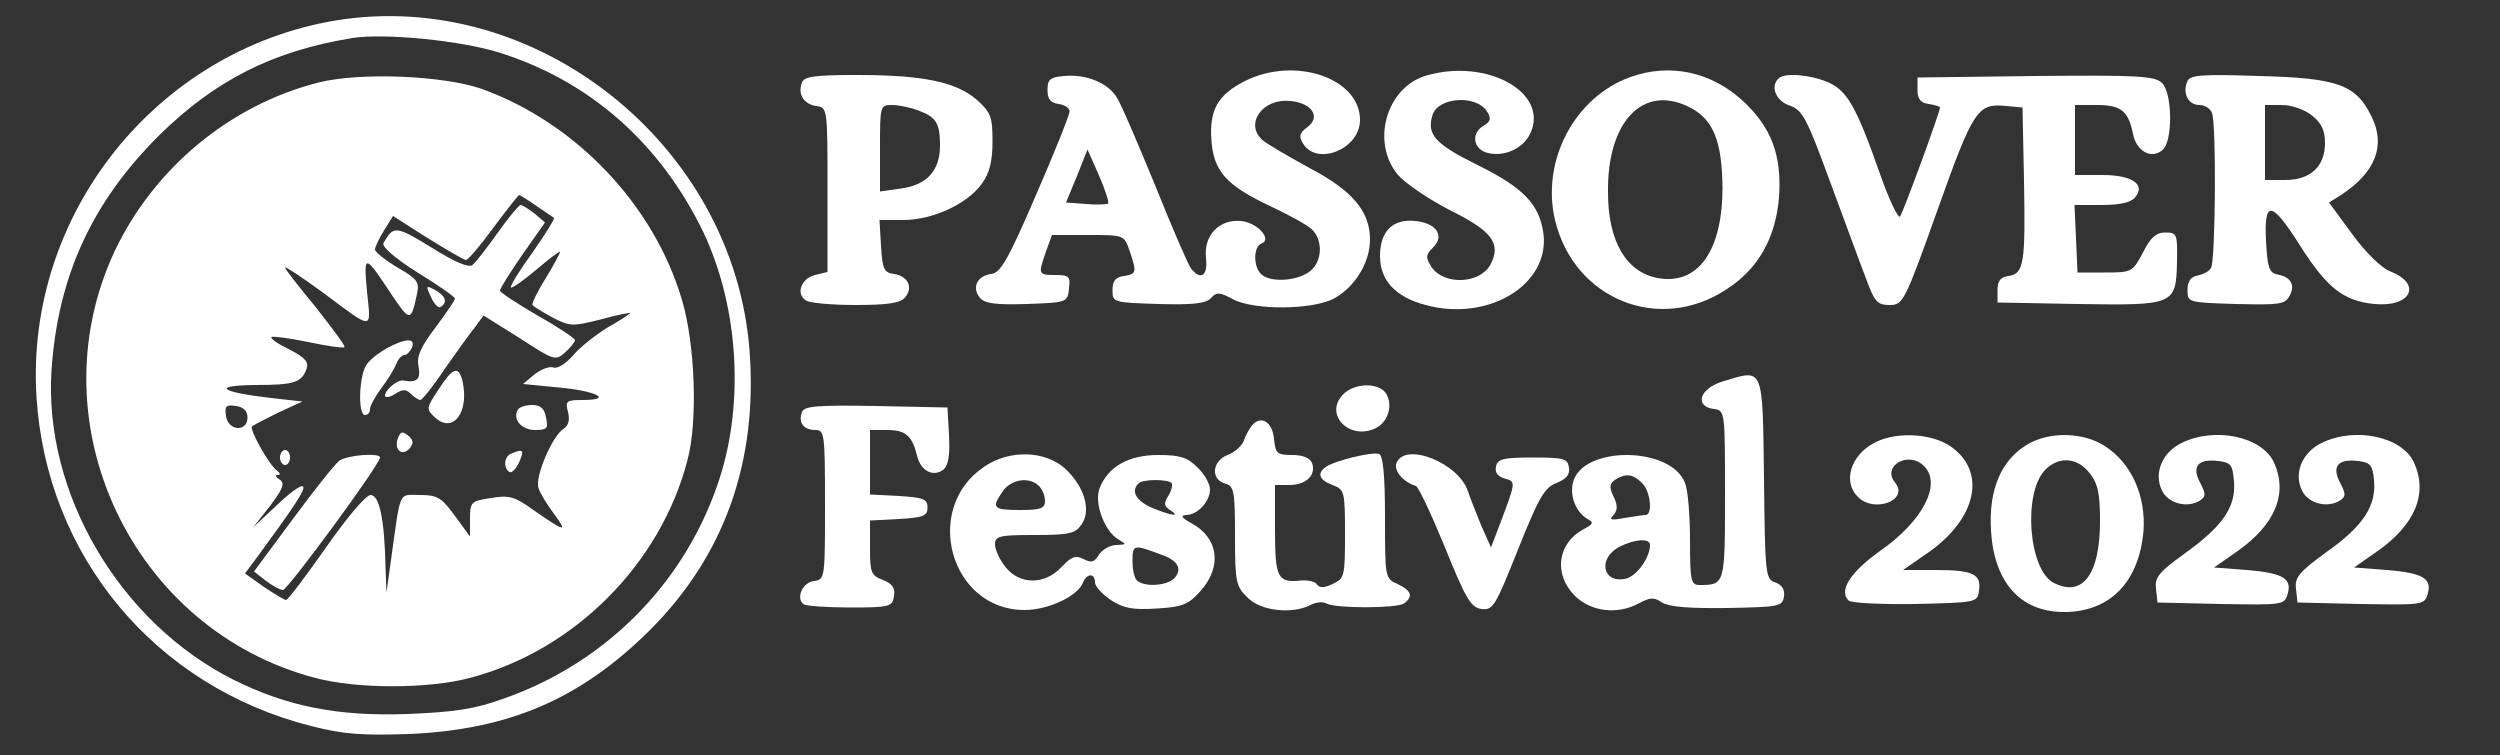 <svg xmlns="http://www.w3.org/2000/svg" version="1.0" width="500" height="151" preserveAspectRatio="xMidYMid meet"><rect width="100%" height="100%" fill="#333333" stroke="none"/><rect id="backgroundrect" width="100%" height="100%" x="0" y="0" fill="none" stroke="none"/>


<g class="currentLayer" style=""><title>Layer 1</title><g transform="translate(0,151) scale(0.1,-0.1) " fill="#ffffff" stroke="none" id="svg_1" class="selected" fill-opacity="1">
<path d="M671 1469 c-359 -60 -621 -389 -598 -753 20 -318 237 -579 549 -658 67 -17 102 -19 197 -16 200 9 342 70 481 208 149 149 216 337 199 560 -32 411 -427 725 -828 659z m327 -64 c182 -57 323 -182 409 -360 72 -153 83 -352 26 -510 -70 -198 -226 -352 -425 -422 -58 -21 -97 -27 -193 -31 -139 -5 -240 15 -347 68 -228 114 -381 373 -365 620 13 188 81 336 216 470 112 110 227 168 386 194 65 10 216 -5 293 -29z" id="svg_2" fill="#ffffff" fill-opacity="1"/>
<path d="M637 1345 c-177 -45 -329 -171 -408 -338 -160 -343 35 -757 402 -853 83 -22 225 -22 308 0 208 54 382 227 436 436 21 78 15 233 -11 320 -56 190 -212 354 -400 422 -77 27 -243 34 -327 13z m436 -247 c18 -12 34 -23 35 -24 2 -1 -17 -32 -43 -69 -26 -36 -46 -68 -43 -70 2 -2 25 14 51 36 26 22 47 38 47 35 0 -3 -13 -27 -29 -53 -16 -26 -28 -50 -26 -53 2 -3 20 -14 40 -25 35 -18 40 -18 96 -4 32 9 59 14 59 13 0 -2 -20 -15 -45 -29 -24 -15 -56 -40 -69 -56 -14 -16 -31 -27 -39 -24 -7 3 -24 -3 -37 -13 l-24 -20 72 -7 c76 -7 109 -25 47 -25 -32 0 -35 -2 -29 -24 4 -15 1 -27 -8 -33 -23 -13 -59 -98 -51 -119 3 -10 18 -35 32 -53 27 -37 21 -35 -45 11 -35 25 -46 28 -82 22 -40 -6 -42 -8 -42 -42 l0 -35 -30 41 c-27 37 -35 42 -70 42 -44 0 -38 13 -58 -130 l-9 -65 -2 51 c-2 95 -12 144 -30 144 -9 0 -48 -46 -89 -105 -41 -58 -76 -105 -80 -105 -3 0 -23 12 -44 26 l-38 27 23 31 c75 102 99 138 93 143 -4 4 -27 -13 -53 -38 l-47 -44 34 43 c27 36 30 46 19 53 -8 5 -9 9 -4 9 6 0 6 3 0 8 -16 10 -57 84 -51 89 3 3 27 15 53 28 l48 22 -63 7 c-103 12 -119 25 -32 26 79 0 93 5 103 32 5 14 -3 23 -34 39 -23 11 -39 22 -36 25 2 2 35 -2 73 -10 38 -8 71 -13 73 -10 2 2 -24 37 -57 79 -34 41 -62 77 -62 80 0 3 33 -19 73 -48 106 -79 99 -79 91 0 -7 76 -5 76 49 -6 37 -55 39 -55 51 1 5 24 1 30 -39 53 -25 15 -45 31 -45 36 0 5 8 22 18 38 l18 29 69 -44 c39 -24 73 -44 77 -44 4 0 29 29 55 65 26 35 50 65 51 65 2 0 18 -10 35 -22z m-578 -423 c0 -30 -39 -27 -43 3 -3 20 0 23 20 20 15 -2 23 -10 23 -23z" id="svg_3" fill="#ffffff" fill-opacity="1"/>
<path d="M995 1044 c-21 -30 -44 -59 -50 -64 -8 -6 -36 6 -82 35 -72 44 -76 44 -96 9 -4 -7 22 -30 68 -59 41 -25 75 -49 75 -52 0 -4 -18 -29 -39 -58 -30 -39 -38 -58 -34 -78 5 -26 -3 -33 -31 -28 -11 2 -36 -19 -36 -30 0 -5 9 -4 20 3 15 10 22 10 32 0 6 -6 15 -12 19 -12 3 0 26 28 49 63 24 34 51 72 61 84 l16 22 72 -45 c69 -45 72 -46 91 -29 11 10 20 21 20 25 0 3 -34 26 -75 49 -41 24 -75 46 -75 50 0 4 20 36 45 72 l45 64 -21 18 c-12 9 -24 17 -28 17 -3 0 -24 -25 -46 -56z" id="svg_4" fill="#ffffff" fill-opacity="1"/>
<path d="M862 916 c6 -14 15 -23 19 -20 15 9 10 23 -11 34 -18 10 -19 9 -8 -14z" id="svg_5" fill="#ffffff" fill-opacity="1"/>
<path d="M776 815 c-16 -9 -35 -23 -42 -33 -16 -20 -19 -102 -4 -102 6 0 10 5 10 12 0 6 10 25 23 42 13 17 26 39 30 49 3 9 11 17 16 17 5 0 11 7 15 15 7 19 -11 19 -48 0z" id="svg_6" fill="#ffffff" fill-opacity="1"/>
<path d="M877 731 c-25 -38 -25 -39 -7 -56 36 -33 69 10 55 73 -8 31 -19 28 -48 -17z" id="svg_7" fill="#ffffff" fill-opacity="1"/>
<path d="M1036 691 c-12 -19 7 -41 34 -41 24 0 27 3 22 25 -3 18 -11 25 -28 25 -12 0 -25 -4 -28 -9z" id="svg_8" fill="#ffffff" fill-opacity="1"/>
<path d="M796 634 c-9 -23 8 -38 23 -21 9 11 8 17 -3 26 -11 9 -15 8 -20 -5z" id="svg_9" fill="#ffffff" fill-opacity="1"/>
<path d="M560 595 c0 -8 5 -15 10 -15 6 0 10 7 10 15 0 8 -4 15 -10 15 -5 0 -10 -7 -10 -15z" id="svg_10" fill="#ffffff" fill-opacity="1"/>
<path d="M1023 603 c-15 -5 -17 -29 -4 -37 4 -3 13 6 19 19 11 25 9 28 -15 18z" id="svg_11" fill="#ffffff" fill-opacity="1"/>
<path d="M678 588 c-9 -7 -51 -60 -93 -117 l-77 -104 23 -18 c13 -10 29 -19 35 -19 9 0 194 251 194 265 0 10 -67 5 -82 -7z" id="svg_12" fill="#ffffff" fill-opacity="1"/>
<path d="M2490 1348 c-55 -28 -72 -58 -67 -121 5 -60 30 -88 117 -129 36 -17 73 -37 83 -46 24 -22 22 -67 -5 -86 -27 -19 -79 -21 -96 -4 -16 16 -15 55 1 61 22 8 -8 42 -41 45 -44 4 -75 -29 -70 -74 4 -35 -10 -46 -30 -21 -5 6 -38 82 -72 167 -35 85 -69 165 -77 176 -18 29 -62 46 -104 42 -29 -2 -34 -7 -34 -28 0 -18 6 -26 23 -28 12 -2 22 -9 21 -15 0 -7 -30 -82 -67 -167 -56 -130 -71 -156 -90 -158 -28 -4 -39 -27 -22 -48 10 -11 31 -14 94 -12 80 3 81 3 84 31 3 24 0 27 -27 27 -35 0 -35 1 -19 47 l12 33 72 0 c72 0 72 0 83 -31 15 -44 14 -47 -11 -51 -17 -2 -23 -10 -23 -28 0 -25 1 -25 92 -28 69 -2 95 1 105 12 11 12 17 12 43 -2 42 -23 160 -22 203 1 42 23 72 72 72 118 0 56 -35 98 -121 143 -42 23 -83 47 -93 55 -38 32 -2 85 55 79 43 -4 61 -32 34 -52 -16 -12 -18 -18 -9 -33 28 -46 114 -11 114 47 0 84 -130 128 -230 78z m-274 -245 c-2 -2 -22 -3 -44 -1 l-40 3 22 53 21 53 23 -52 c12 -28 21 -54 18 -56z" id="svg_13" fill="#ffffff" fill-opacity="1"/>
<path d="M2853 1359 c-80 -23 -112 -133 -57 -199 15 -17 62 -49 105 -71 83 -41 102 -66 80 -108 -21 -39 -93 -42 -118 -5 -12 19 -12 24 3 39 24 23 7 49 -35 53 -46 5 -71 -21 -71 -70 0 -49 31 -82 91 -98 125 -34 248 40 236 142 -8 59 -39 92 -132 138 -85 42 -102 61 -90 100 11 36 88 41 109 7 9 -14 7 -20 -6 -28 -27 -15 -22 -48 8 -55 33 -8 71 9 85 40 37 81 -87 150 -208 115z" id="svg_14" fill="#ffffff" fill-opacity="1"/>
<path d="M3261 1356 c-112 -40 -179 -168 -151 -286 38 -159 209 -228 344 -138 63 41 97 102 104 183 6 84 -15 140 -72 193 -64 59 -147 76 -225 48z m119 -61 c47 -24 64 -68 65 -160 0 -127 -49 -196 -130 -181 -63 12 -99 74 -99 171 -2 143 71 218 164 170z" id="svg_15" fill="#ffffff" fill-opacity="1"/>
<path d="M1604 1345 c-9 -23 3 -43 28 -47 23 -3 23 -3 23 -168 l0 -164 -25 -6 c-28 -7 -39 -38 -18 -51 7 -5 52 -9 99 -9 65 0 90 4 99 15 17 20 6 43 -22 47 -20 3 -23 9 -26 56 l-3 52 48 0 c58 0 128 32 157 73 15 21 21 44 21 84 0 49 -3 58 -31 83 -41 36 -107 50 -240 50 -84 0 -106 -3 -110 -15z m233 -56 c35 -13 43 -25 43 -70 0 -50 -26 -79 -78 -86 l-42 -6 0 87 c0 84 0 86 24 86 14 0 37 -5 53 -11z" id="svg_16" fill="#ffffff" fill-opacity="1"/>
<path d="M3557 1353 c-17 -16 -5 -45 22 -54 26 -9 34 -24 81 -152 29 -78 61 -166 72 -194 17 -47 23 -53 47 -53 27 0 30 5 96 190 72 202 80 214 138 208 l32 -3 3 -145 c3 -168 0 -187 -31 -192 -16 -2 -22 -10 -22 -28 l0 -25 160 -3 c194 -3 197 -2 199 84 1 56 0 59 -23 59 -19 0 -30 -10 -45 -40 -21 -39 -22 -40 -76 -40 l-55 0 -3 68 -3 67 54 0 c36 0 59 5 67 15 22 26 -5 45 -66 45 l-54 0 0 70 0 70 44 0 c48 0 63 -12 72 -58 7 -35 37 -51 59 -32 21 17 20 114 -1 134 -14 14 -47 16 -252 14 l-237 -3 0 -25 c0 -18 6 -26 23 -28 12 -2 22 -5 22 -7 0 -9 -74 -211 -80 -218 -4 -4 -22 34 -40 85 -48 137 -66 167 -105 184 -36 15 -87 19 -98 7z" id="svg_17" fill="#ffffff" fill-opacity="1"/>
<path d="M4374 1346 c-9 -24 3 -46 25 -46 10 0 22 -7 25 -16 9 -22 7 -297 -2 -310 -4 -7 -16 -13 -27 -15 -14 -3 -20 -12 -20 -29 0 -25 1 -25 97 -28 86 -2 98 -1 107 16 12 22 3 38 -24 43 -17 4 -20 13 -23 67 -4 83 11 81 68 -9 54 -85 87 -111 149 -117 73 -7 96 40 32 65 -17 6 -49 37 -76 74 l-47 64 24 15 c69 45 90 99 61 157 -31 64 -68 77 -225 81 -120 4 -139 2 -144 -12z m250 -67 c19 -15 26 -30 26 -55 0 -47 -29 -74 -80 -74 l-40 0 0 75 0 75 34 0 c19 0 45 -9 60 -21z" id="svg_18" fill="#ffffff" fill-opacity="1"/>
<path d="M3445 747 c-46 -14 -57 -50 -17 -55 22 -3 22 -5 22 -172 0 -179 0 -180 -51 -180 -17 0 -19 8 -19 89 0 49 -4 101 -10 115 -28 74 -206 75 -224 1 -7 -28 6 -59 29 -73 13 -7 12 -10 -9 -21 -51 -28 -59 -89 -17 -132 33 -33 87 -39 130 -15 21 11 29 12 45 1 15 -9 55 -12 131 -11 103 2 110 3 113 23 2 14 -4 23 -17 28 -20 6 -21 15 -23 208 -3 228 0 219 -83 194z m-161 -203 c17 -16 22 -64 7 -64 -5 0 -24 -3 -42 -6 -27 -5 -32 -4 -22 6 8 9 9 19 0 37 -9 19 -8 26 4 34 21 13 35 11 53 -7z m16 -124 c0 -25 -26 -61 -47 -67 -48 -12 -59 41 -13 64 30 15 60 17 60 3z" id="svg_19" fill="#ffffff" fill-opacity="1"/>
<path d="M2685 720 c-37 -40 15 -92 67 -66 26 13 35 50 18 72 -18 20 -64 17 -85 -6z" id="svg_20" fill="#ffffff" fill-opacity="1"/>
<path d="M1604 686 c-8 -21 3 -36 27 -36 18 0 19 -8 19 -149 0 -147 0 -150 -22 -153 -24 -3 -37 -36 -20 -47 6 -3 48 -6 94 -6 78 0 83 2 86 23 3 16 -4 25 -22 32 -24 9 -26 15 -26 64 l0 55 58 3 c49 3 57 6 57 23 0 17 -8 20 -57 23 l-58 3 0 64 0 65 34 0 c37 0 50 -11 60 -51 7 -31 33 -44 53 -28 10 9 13 29 11 68 l-3 56 -143 3 c-118 2 -143 0 -148 -12z" id="svg_21" fill="#ffffff" fill-opacity="1"/>
<path d="M2503 658 c-5 -7 -13 -21 -16 -31 -4 -9 -18 -22 -32 -27 -31 -12 -34 -49 -5 -57 18 -5 20 -14 20 -105 0 -92 2 -101 25 -123 26 -27 89 -34 126 -15 11 6 25 7 32 3 17 -10 139 -10 155 0 19 14 15 26 -13 39 -25 11 -25 13 -25 134 0 84 -4 124 -12 126 -13 5 -87 -13 -105 -25 -20 -13 -15 -27 12 -37 24 -9 25 -13 25 -98 0 -85 -1 -89 -25 -100 -16 -8 -26 -8 -31 -1 -3 6 -18 9 -32 8 -47 -5 -52 5 -52 102 l0 89 29 0 c33 0 54 20 45 44 -4 10 -18 16 -39 16 -31 0 -34 3 -37 32 -3 35 -27 49 -45 26z" id="svg_22" fill="#ffffff" fill-opacity="1"/>
<path d="M3748 624 c-47 -25 -63 -78 -32 -108 33 -33 103 -6 74 29 -27 33 27 64 58 33 36 -36 -2 -110 -88 -170 -59 -42 -83 -79 -63 -99 5 -5 64 -8 134 -7 122 3 124 3 127 27 5 33 -12 41 -88 41 l-64 0 52 36 c96 68 116 162 42 212 -39 26 -110 29 -152 6z" id="svg_23" fill="#ffffff" fill-opacity="1"/>
<path d="M4053 620 c-51 -31 -76 -90 -71 -171 6 -104 59 -163 146 -163 92 0 150 60 159 162 5 70 -24 135 -76 169 -43 29 -113 31 -158 3z m126 -56 c17 -21 21 -41 21 -96 0 -106 -34 -153 -92 -124 -51 25 -63 181 -17 227 27 27 64 24 88 -7z" id="svg_24" fill="#ffffff" fill-opacity="1"/>
<path d="M4363 624 c-39 -19 -56 -61 -39 -95 12 -26 51 -36 76 -20 12 8 12 13 0 36 -17 32 -4 48 36 43 26 -3 29 -7 32 -41 4 -51 -22 -89 -100 -145 -50 -36 -59 -47 -56 -70 l3 -27 127 -3 c121 -2 127 -2 133 19 10 32 -9 43 -81 49 l-66 5 46 32 c77 54 102 116 74 178 -24 52 -118 72 -185 39z" id="svg_25" fill="#ffffff" fill-opacity="1"/>
<path d="M4643 624 c-39 -19 -56 -61 -39 -95 12 -26 51 -36 76 -20 12 8 12 13 0 36 -17 32 -4 48 36 43 25 -3 29 -8 32 -38 5 -51 -21 -92 -95 -144 -55 -40 -64 -51 -61 -74 l3 -27 127 -3 c121 -2 127 -2 133 19 10 32 -9 43 -81 49 l-66 5 46 32 c77 54 102 116 74 178 -24 52 -118 72 -185 39z" id="svg_26" fill="#ffffff" fill-opacity="1"/>
<path d="M1969 577 c-125 -83 -69 -287 80 -287 48 0 107 28 117 55 8 19 24 19 24 0 0 -8 15 -24 33 -36 25 -16 44 -19 91 -16 51 3 63 8 87 35 44 49 36 107 -19 136 -18 10 -22 15 -10 16 23 0 48 27 48 51 0 11 -11 31 -25 44 -20 20 -34 25 -78 25 -60 0 -101 -23 -118 -67 -11 -29 10 -86 38 -102 17 -10 16 -10 -4 -11 -13 0 -28 -9 -35 -19 -9 -16 -16 -17 -31 -9 -16 8 -24 5 -44 -16 -33 -36 -84 -36 -112 0 -12 15 -21 35 -21 45 0 17 9 19 79 19 70 0 82 3 94 21 20 28 6 76 -33 112 -40 36 -111 38 -161 4z m109 -39 c7 -7 12 -20 12 -30 0 -15 -9 -18 -50 -18 -54 0 -58 4 -34 38 17 24 53 29 72 10z m265 6 c3 -3 0 -15 -6 -25 -10 -16 -9 -21 3 -29 22 -14 4 -12 -35 4 -33 14 -44 34 -28 49 8 9 58 9 66 1z m-16 -145 c29 -11 37 -27 23 -44 -13 -16 -58 -20 -75 -7 -6 4 -10 22 -10 39 0 35 1 35 62 12z" id="svg_27" fill="#ffffff" fill-opacity="1"/>
<path d="M2793 584 c-6 -15 13 -38 39 -46 5 -2 31 -57 58 -123 42 -104 52 -120 73 -123 23 -3 28 6 73 119 42 105 53 124 77 133 20 8 27 17 25 31 -3 18 -10 20 -73 20 -59 0 -70 -3 -73 -18 -3 -12 4 -20 17 -24 23 -6 23 -6 -8 -88 l-19 -50 -20 45 c-10 25 -22 55 -26 67 -18 57 -126 100 -143 57z" id="svg_28" fill="#ffffff" fill-opacity="1"/>
</g></g></svg>